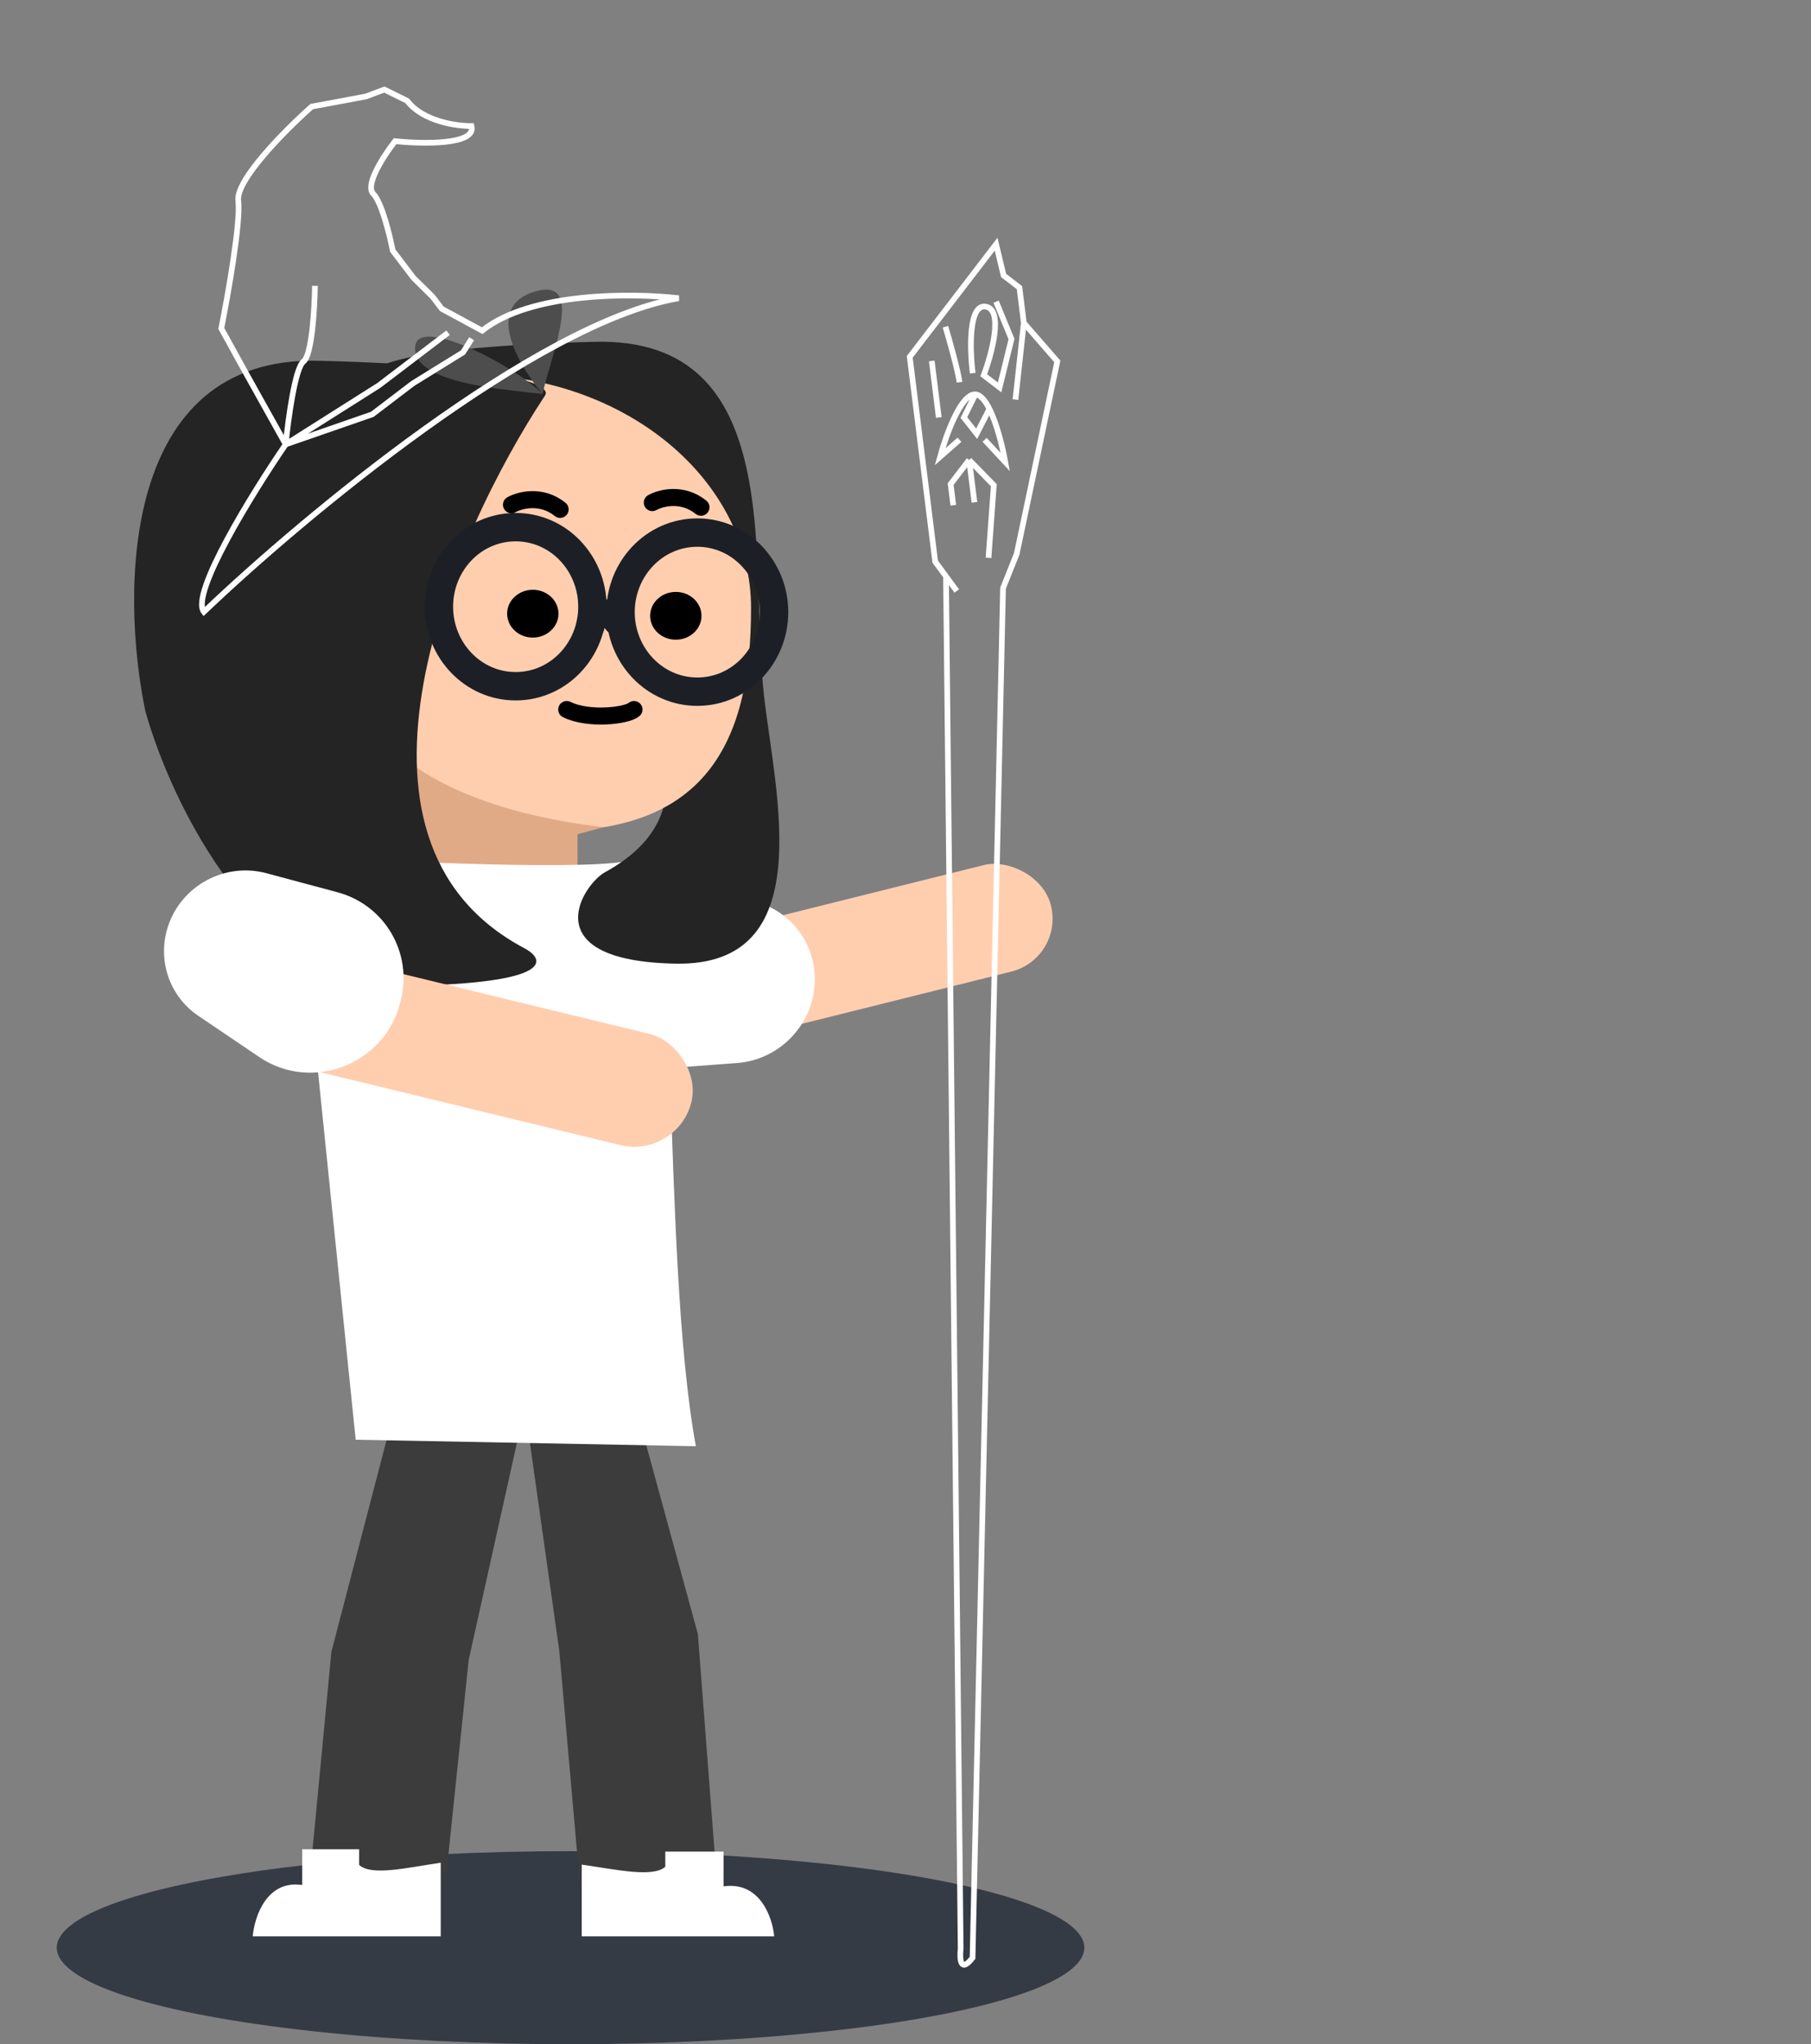 <svg width="319" height="360" viewBox="0 0 319 360" fill="none" xmlns="http://www.w3.org/2000/svg">
<rect x="0" y="0" width="319" height="360" fill="#808080" stroke="none"/>
<ellipse cx="100.5" cy="343" rx="90.5" ry="17" fill="#353B44"/>
<rect x="71.77" y="141.751" width="29.96" height="16.94" fill="#E1AA87"/>
<rect width="19.376" height="83.159" rx="9.688" transform="matrix(-0.25 -0.968 -0.97 0.242 187.522 168.761)" fill="#FFCEAF"/>
<path d="M115.88 188.243C109.044 188.752 102.957 184.231 101.514 177.573V177.573C99.792 169.629 105.269 161.766 113.369 160.551L127.219 158.475C135.937 157.168 143.63 163.85 143.526 172.638V172.638C143.435 180.264 137.44 186.638 129.824 187.205L115.88 188.243Z" fill="white"/>
<path d="M63.934 275.458L81.082 274.853L78.126 286.953L63.343 285.138L63.934 275.458Z" fill="#E3AC89"/>
<path d="M102.204 332.53L126.023 328.093L122.925 287.759L112.897 251.056H92.909L98.525 290.784L102.204 332.53Z" fill="#3C3C3C"/>
<path d="M68.752 251.056H91.727L82.56 292.302L78.659 329.707H54.67L58.376 290.887L68.752 251.056Z" fill="#3C3C3C"/>
<path d="M77.632 341V328.031C71.358 328.974 65.432 330.389 63.254 328.424V325.673H53.232V331.961C46.958 331.018 44.809 337.594 44.518 341H77.632Z" fill="white"/>
<path d="M102.468 341V328.372C108.891 329.291 114.958 330.668 117.189 328.755V326.076H127.449V332.199C133.872 331.281 136.073 337.684 136.37 341H102.468Z" fill="white"/>
<path d="M55.596 184.628L62.652 253.542L122.573 254.686C116.265 220.194 120.058 149.272 112.39 150.893C110.703 153.544 73.824 151.998 55.596 150.893V184.628Z" fill="white"/>
<path d="M106.607 153.582C141.753 134.266 81.491 91.075 65.627 66.37C64.407 64.685 70.508 61.092 104.677 60.193C138.846 59.295 131.928 99.097 134.575 122.519C136.515 139.683 144.451 170.154 119.069 169.705C93.686 169.256 102.743 155.64 106.607 153.582Z" fill="#242424"/>
<path d="M32.604 110.772C32.604 133.494 45.066 146.354 97.403 146.354C124.932 146.354 132.295 129.839 132.295 107.117C132.295 84.395 109.979 65.976 82.45 65.976C54.921 65.976 32.604 88.049 32.604 110.772Z" fill="#FFCEAF"/>
<path d="M71.769 134.007C82.559 142.208 98.727 144.811 106.313 145.665L97.343 148.102L88.755 147.352L71.769 145.44V134.007Z" fill="#E1AA87"/>
<ellipse cx="4.522" cy="4.209" rx="4.522" ry="4.209" transform="matrix(-1 0 0 1 98.372 103.863)" fill="black"/>
<ellipse cx="4.522" cy="4.209" rx="4.522" ry="4.209" transform="matrix(-1 0 0 1 123.564 104.237)" fill="black"/>
<path d="M92.273 166.939C56.385 147.813 79.812 94.106 96.012 69.644C97.258 67.976 91.027 64.418 56.136 63.528C21.244 62.639 21.244 104.299 25.605 125.241C30.174 141.549 45.792 174.055 71.712 173.61C97.632 173.165 96.22 168.977 92.273 166.939Z" fill="#242424"/>
<path d="M95.556 69.391C97.218 61.978 102.979 48.896 94.402 51.288C84.433 54.068 92.441 65.685 95.556 69.391C91.195 64.758 73.6 55.372 73.126 61.052C72.594 67.411 87.871 68.465 95.556 69.391Z" fill="#4D4D4D"/>
<path d="M122.861 121.808C115.293 121.825 109.326 115.463 109.308 107.829C109.291 100.196 115.23 93.808 122.798 93.792C130.366 93.775 136.333 100.137 136.351 107.771C136.368 115.404 130.429 121.792 122.861 121.808Z" stroke="#1C2026" stroke-width="5"/>
<path d="M108.702 109.354C107.971 108.08 104.633 106.759 104.005 110.207" stroke="#1C2026" stroke-width="5" stroke-linecap="round"/>
<path d="M90.863 120.849C83.295 120.866 77.328 114.504 77.311 106.87C77.294 99.237 83.232 92.849 90.8 92.833C98.369 92.816 104.336 99.178 104.353 106.812C104.37 114.445 98.432 120.833 90.863 120.849Z" stroke="#1C2026" stroke-width="5"/>
<path d="M114.902 88.51C116.39 87.679 120.187 86.678 123.473 89.33" stroke="black" stroke-width="3" stroke-linecap="round" stroke-linejoin="round"/>
<path d="M90.091 88.885C91.579 88.054 95.376 87.053 98.663 89.705" stroke="black" stroke-width="3" stroke-linecap="round" stroke-linejoin="round"/>
<path d="M111.672 124.95C110.403 126.079 103.618 126.84 99.825 124.95" stroke="black" stroke-width="3" stroke-linecap="round" stroke-linejoin="round"/>
<rect width="20.243" height="78.362" rx="10.121" transform="matrix(0.256 -0.967 -0.972 -0.236 119.149 204.059)" fill="#FFCEAF"/>
<path d="M46.908 153.773C39.67 151.834 32.08 155.881 29.648 162.975V162.975C27.614 168.909 29.769 175.399 34.931 178.891L45.687 186.165C54.934 192.419 67.783 187.441 70.494 176.555L70.609 176.091C72.69 167.739 67.747 159.356 59.427 157.127L46.908 153.773Z" fill="white"/>
<path d="M171.805 69.455C169.26 69.304 166.603 76.719 165.593 80.446L169.008 77.438M171.805 69.455L169.785 73.533L172.035 76.383L174.283 72.005M171.805 69.455C172.708 69.508 173.546 70.532 174.283 72.005M173.431 77.454L177.076 81.374C176.627 78.851 175.622 74.685 174.283 72.005" stroke="white"/>
<path d="M180.344 56.872L186.239 63.643L179.088 97.546L176.68 103.577L171.312 344.782C169.139 347.617 169.011 344.893 169.218 343.176L166.633 101.499M180.344 56.872L179.571 50.653L176.778 48.511L175.461 43L173.288 45.834L166.224 55.047L160.246 62.842L164.733 98.917L166.633 101.499M180.344 56.872L178.865 70.367M168.533 104.081L166.633 101.499M174.121 98.239L175.057 85.453L170.714 80.997M170.714 80.997L167.454 85.249L167.918 88.98M170.714 80.997L171.642 88.46M175.458 53.125L178.171 59.707L176.073 68.226L173.28 66.085C174.704 62.3 176.776 54.586 173.673 54.007C170.569 53.428 170.825 61.576 171.341 65.722M166.533 57.535C167.256 59.965 168.765 65.323 169.012 67.313M164.125 63.566L165.363 73.518" stroke="white"/>
<path d="M50.328 78.255L43.397 65.847L38.98 57.841C40.17 51.883 42.435 39.044 41.973 35.354C41.51 31.665 50.403 22.764 54.907 18.774L64.441 16.991L67.702 15.772L71.728 17.76C74.488 21.386 80.431 22.224 83.058 22.189C83.945 25.556 74.45 25.372 69.592 24.86C67.678 27.299 64.228 32.563 65.739 34.108C67.249 35.652 68.658 41.429 69.173 44.124L72.825 48.923L76.196 52.252L77.82 54.384L84.936 58.231C93.474 51.396 111.567 51.575 119.546 52.519C94.367 56.863 53.3 91.15 35.913 107.75C33.478 104.551 44.508 86.754 50.328 78.255ZM50.328 78.255C50.754 73.861 51.977 64.79 53.462 63.66C54.947 62.529 55.422 54.309 55.473 50.341M50.328 78.255L66.727 67.879L78.928 58.593M50.328 78.255L65.573 72.968L72.734 67.517L81.566 62.059L83.079 59.644" stroke="white"/>
</svg>
